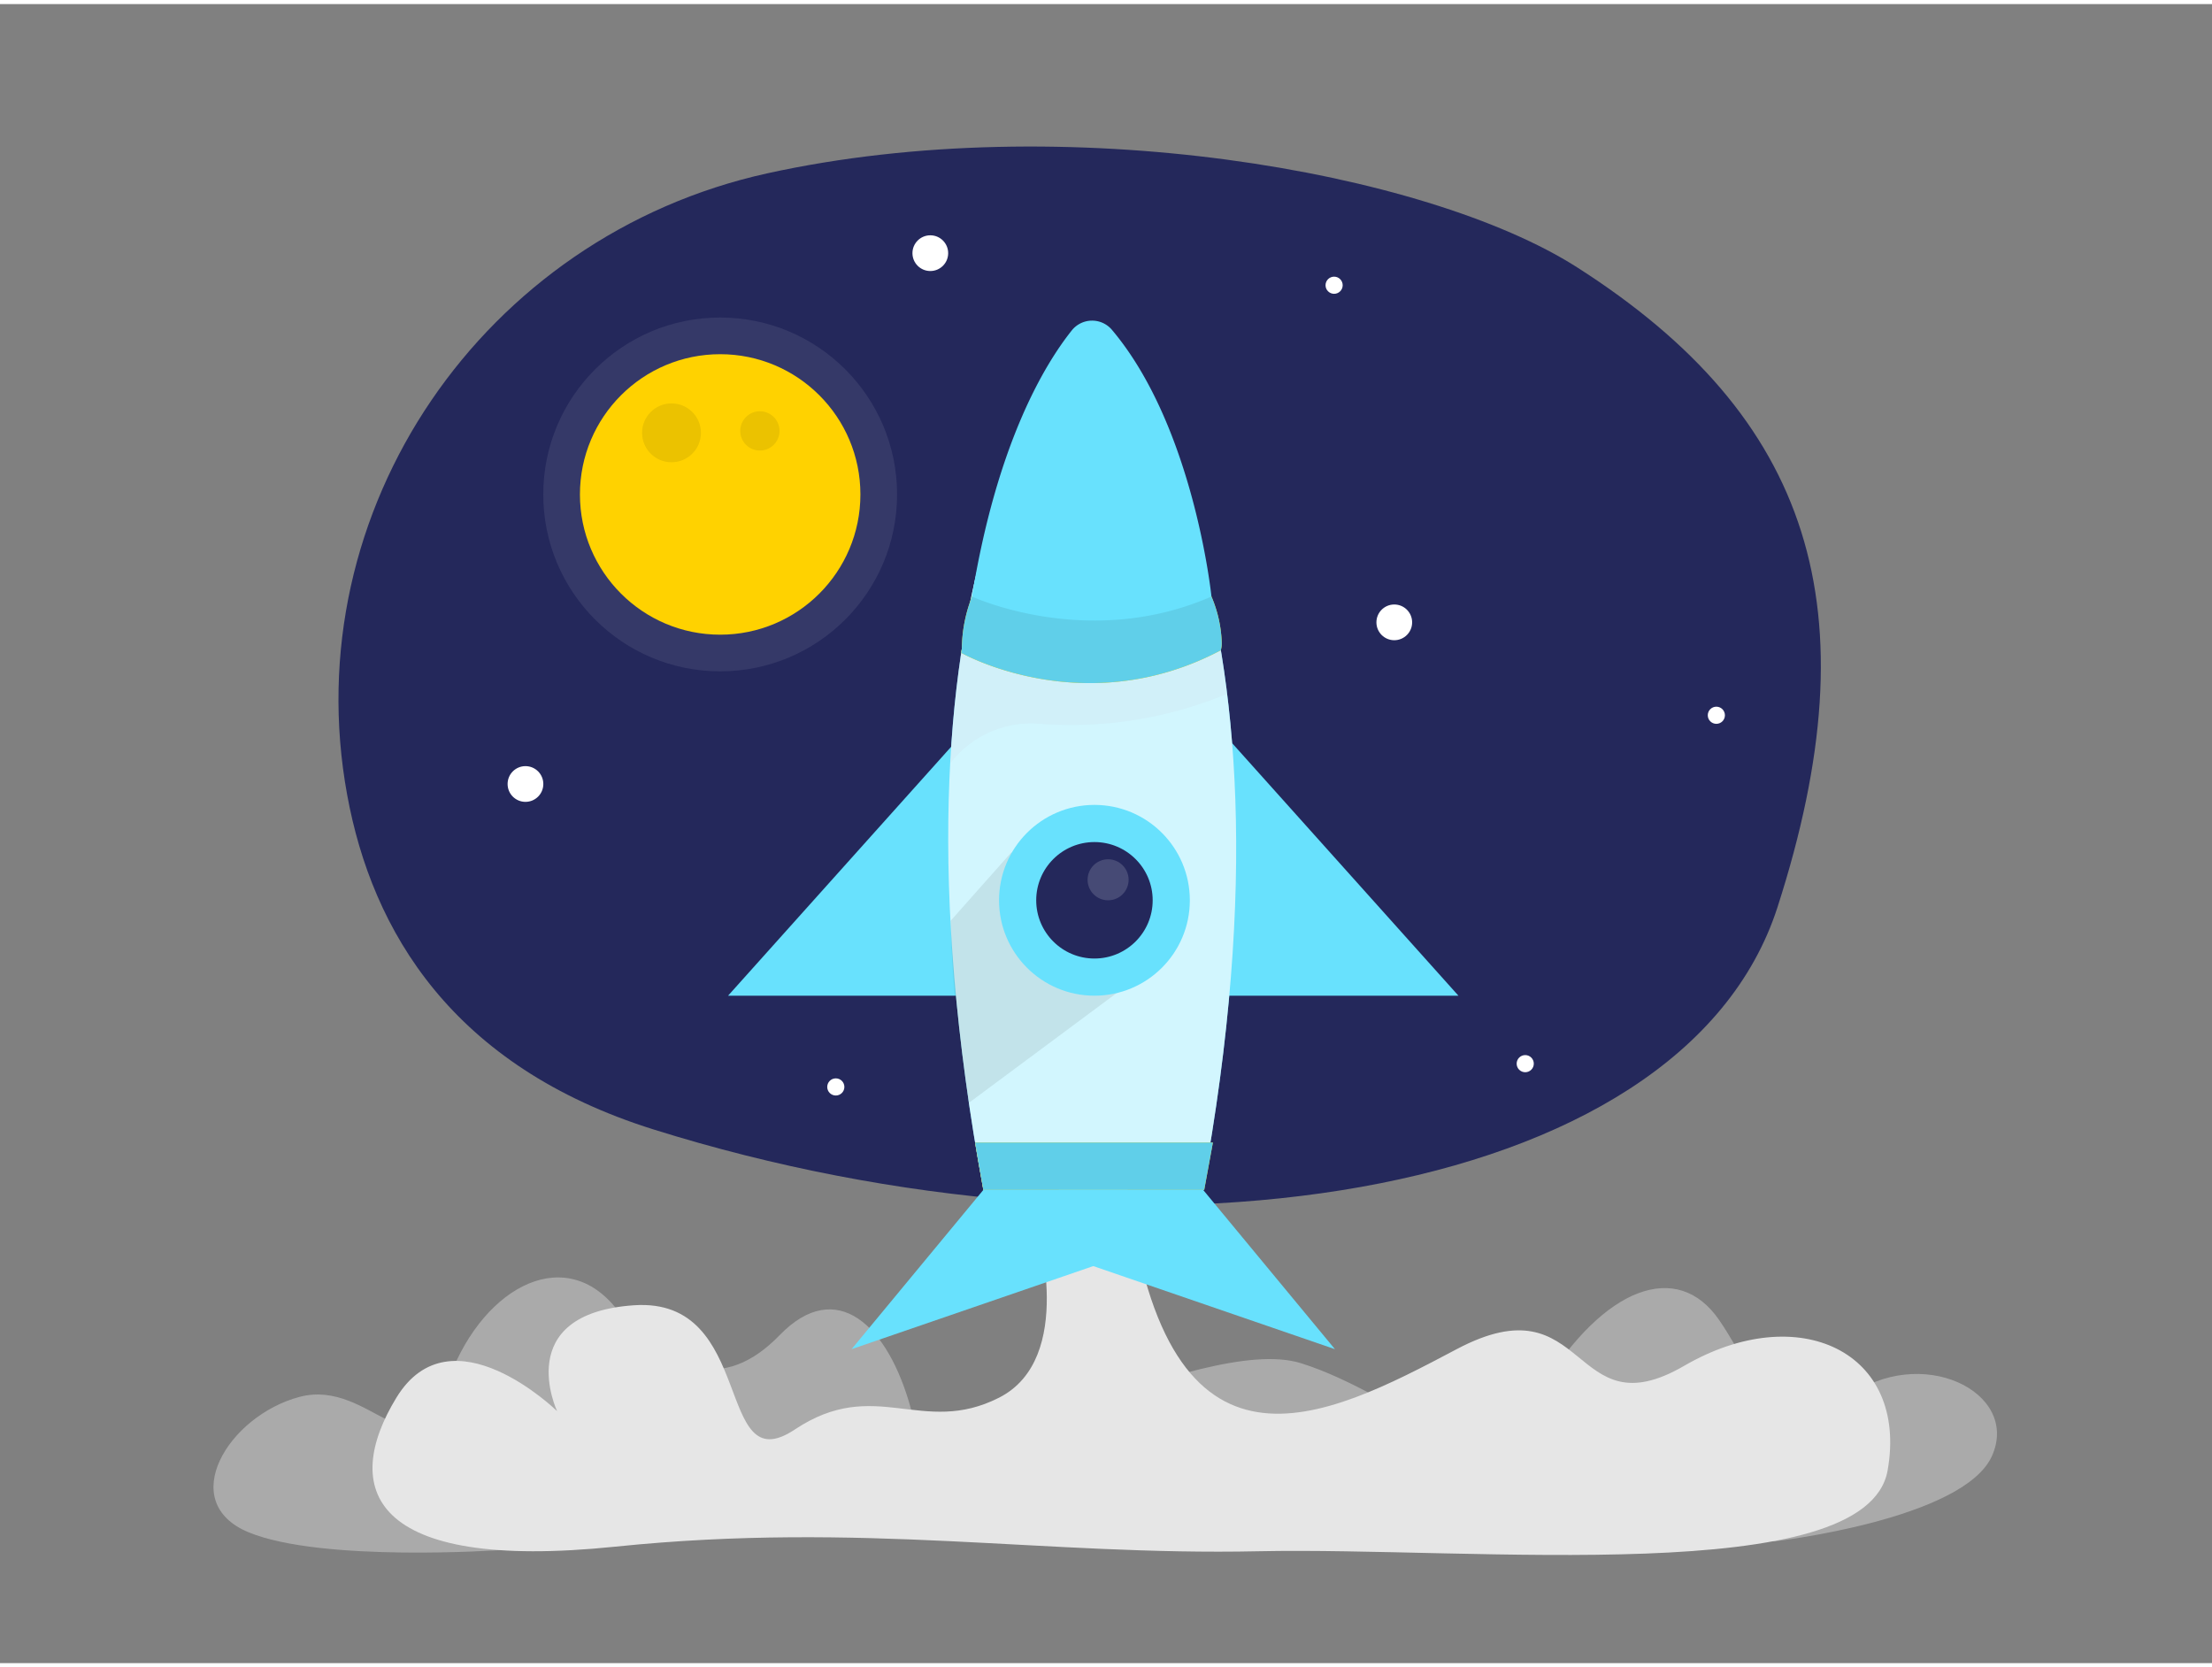 <svg id="Layer_1" data-name="Layer 1" xmlns="http://www.w3.org/2000/svg" viewBox="0 0 400 300" width="406" height="306" class="illustration styles_illustrationTablet__1DWOa"><rect x="0" y="0" width="400" height="300" fill="#808080" stroke="none"/><path d="M90.59,279.55S58.28,281.81,45,276.36s-3.74-21.1,9.19-24.51,20.77,15.32,26.55-2,20.88-25.95,30.53-14.17,19.52,15.53,29.73,5,19.62-1.93,23.77,13.5,52.14-14.18,70.53-8.4,32.34,22.81,43.57,4.43,24.51-23.15,32-12.26,9.87,23.83,23.15,14,31.32-1,26.21,10.55-39.33,15.48-39.33,15.48S122.22,268.1,90.59,279.55Z" fill="#e6e6e6" opacity="0.42"></path><path d="M187.46,221s7.16,23.93-6.8,31-22.38-3.94-36.94,5.76-6.89-24-29.1-22.47-13.88,19.14-13.88,19.14S81.6,235.74,71.68,252s-5.13,31.54,39.59,26.94,77.53,1.66,116.27.83,110,6.83,113.8-14.61-16.08-30.95-36.77-18.93-17.22-15.68-41.16-3-52.26,27.28-59.5-28.8Z" fill="#e6e6e6"></path><path d="M138.73,30.61C87.47,41.91,53.32,91.38,62.78,143c4.51,24.64,19,49.09,55.41,60.5,87.38,27.4,185.87,13.73,203.24-40.2s6.12-88.65-36.26-115.71C257.79,30.11,192.28,18.81,138.73,30.61Z" fill="#24285b"></path><polygon points="172.66 133.56 131.66 179.31 176.32 179.31 172.66 133.56" fill="#68e1fd"></polygon><polygon points="222.73 133.56 263.73 179.31 219.07 179.31 222.73 133.56" fill="#68e1fd"></polygon><path d="M196.81,60.35v-.27l-.14.14-.14-.14v.28c-3.56,3.58-39.3,42.8-18.71,154.07H217.4C238,103,200.47,63.86,196.81,60.35Z" fill="#68e1fd"></path><path d="M220.76,116.85l1.14,7.88a73.84,73.84,0,0,1-33.83,5.43,18.34,18.34,0,0,0-16.2,7.1h0S173,121,173.81,117.31Z" fill="#3b1e59" opacity="0.11"></path><path d="M196.81,60.35v-.27l-.14.14-.14-.14v.28c-3.56,3.58-39.3,42.8-18.71,154.07H217.4C238,103,200.47,63.86,196.81,60.35Z" fill="#fff" opacity="0.7"></path><path d="M182.91,153.37l-11,12.39a215,215,0,0,0,3.33,32.9L203.05,178Z" opacity="0.08"></path><polygon points="176.32 205.86 177.82 214.43 217.76 214.43 219.33 205.86 176.32 205.86" fill="#ffd200"></polygon><path d="M175.76,107.13l-.08.24a26.69,26.69,0,0,0-1.75,9.21l-.12.73s22.21,12.62,46.95-.46h0a4.61,4.61,0,0,0,.17-1.34,23.1,23.1,0,0,0-1.86-8.38H175.76Z" fill="#ffd200"></path><polygon points="176.32 205.86 177.82 214.43 217.76 214.43 219.33 205.86 176.32 205.86" fill="#68e1fd"></polygon><path d="M175.76,107.13l-.08.24a26.69,26.69,0,0,0-1.75,9.21l-.12.73s22.21,12.62,46.95-.46h0a4.61,4.61,0,0,0,.17-1.34,23.1,23.1,0,0,0-1.86-8.38H175.76Z" fill="#68e1fd"></path><polygon points="176.32 205.86 177.82 214.43 217.76 214.43 219.33 205.86 176.32 205.86" opacity="0.08"></polygon><path d="M175.76,107.13l-.08.24a26.69,26.69,0,0,0-1.75,9.21l-.12.73s22.21,12.62,46.95-.46h0a4.61,4.61,0,0,0,.17-1.34,23.1,23.1,0,0,0-1.86-8.38H175.76Z" opacity="0.08"></path><path d="M175.76,107.13s21,9.77,43.31,0c0,0-3.13-30.62-18-48.23a4.7,4.7,0,0,0-7.26.11C188.89,65.18,180.27,79.43,175.76,107.13Z" fill="#68e1fd"></path><circle cx="197.91" cy="162.06" r="17.25" fill="#68e1fd"></circle><circle cx="197.91" cy="162.06" r="10.53" fill="#24285b"></circle><circle cx="200.38" cy="158.35" r="3.71" fill="#fff" opacity="0.16"></circle><polygon points="177.82 214.43 153.99 243.23 203.91 226.07 203.91 214.43 177.82 214.43" fill="#68e1fd"></polygon><polygon points="217.57 214.43 241.4 243.23 191.49 226.07 191.49 214.43 217.57 214.43" fill="#68e1fd"></polygon><circle cx="95.02" cy="141.03" r="3.23" fill="#fff"></circle><circle cx="168.23" cy="45.04" r="3.23" fill="#fff"></circle><circle cx="252.13" cy="111.8" r="3.23" fill="#fff"></circle><circle cx="241.25" cy="50.84" r="1.55" fill="#fff"></circle><circle cx="310.37" cy="128.6" r="1.55" fill="#fff"></circle><circle cx="275.81" cy="191.6" r="1.55" fill="#fff"></circle><circle cx="151.14" cy="195.81" r="1.55" fill="#fff"></circle><circle cx="130.23" cy="88.67" r="31.99" fill="#fff" opacity="0.08"></circle><circle cx="130.23" cy="88.67" r="25.36" fill="#ffd200"></circle><circle cx="121.43" cy="77.53" r="5.32" opacity="0.08"></circle><circle cx="137.41" cy="77.18" r="3.55" opacity="0.08"></circle></svg>